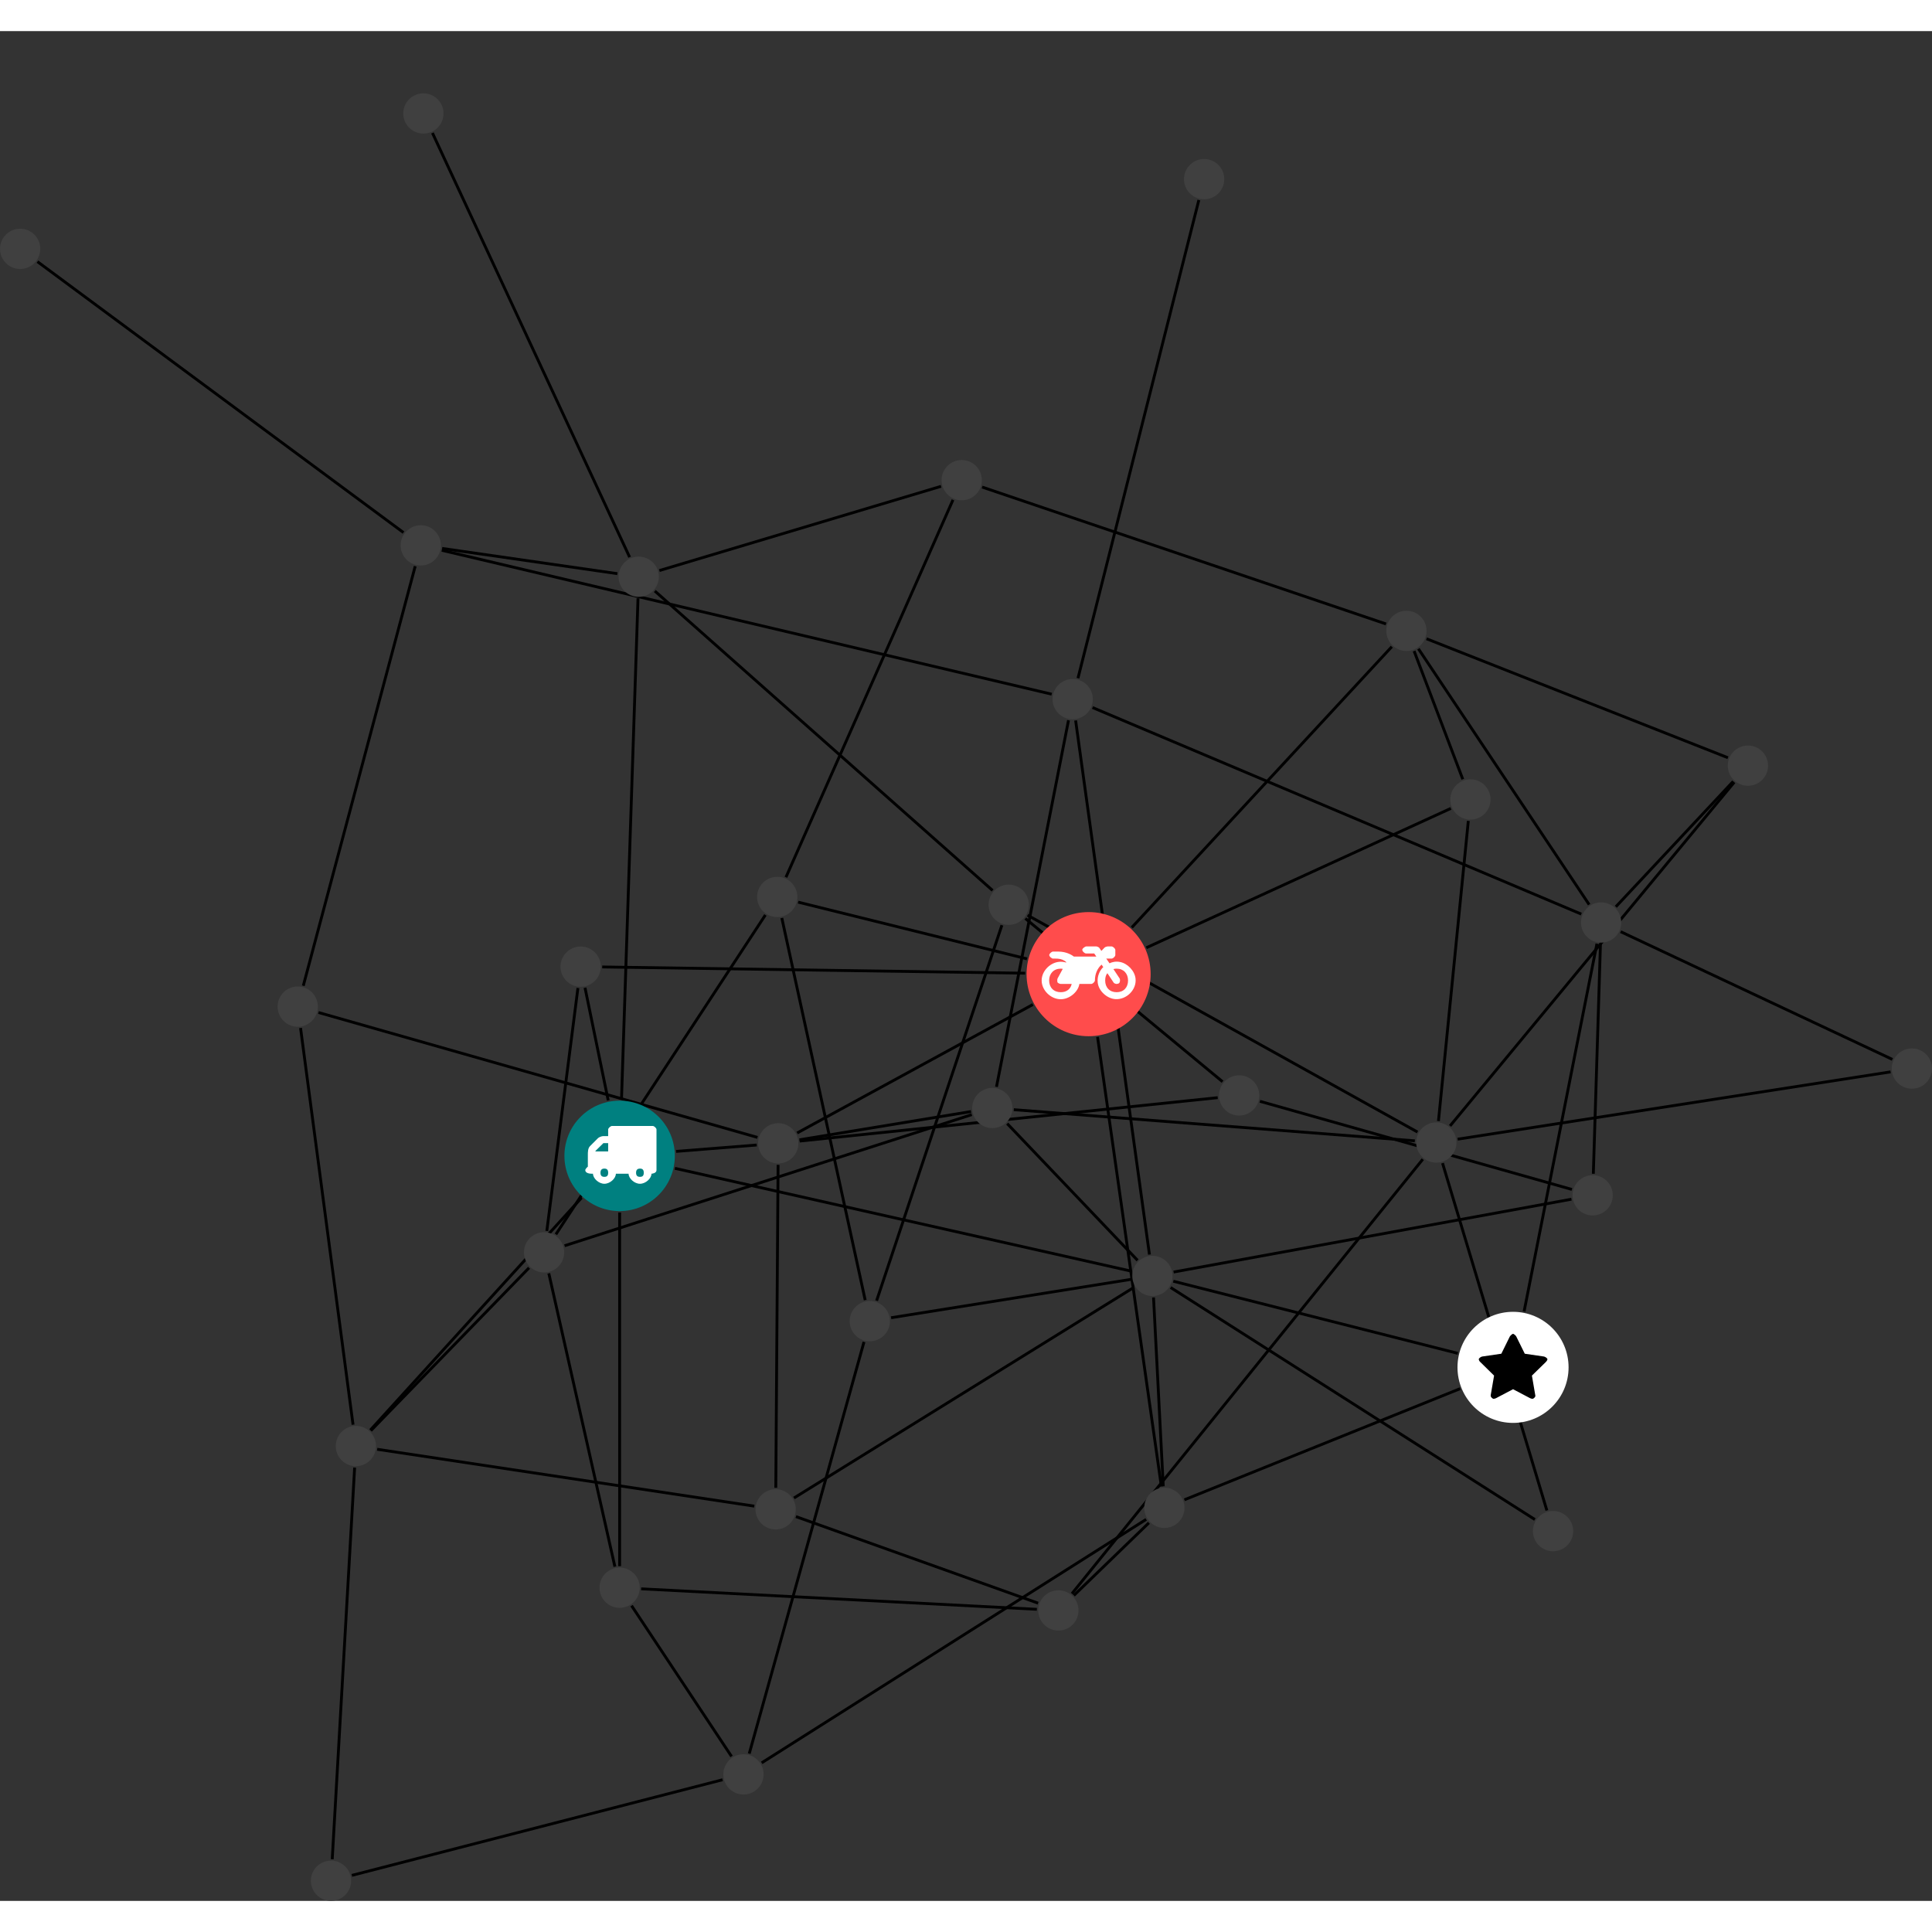 <?xml version="1.0" encoding="UTF-8"?>
<svg xmlns="http://www.w3.org/2000/svg" xmlns:xlink="http://www.w3.org/1999/xlink" width="270.457pt" height="270.457pt" viewBox="0.000 -8.710 270.457 261.747" version="1.1">
<rect x="0.000" y="-8.710" width="270.457" height="261.747" fill="#333333" stroke="none"/>
<defs>
<g>
<symbol overflow="visible" id="glyph0-0">
<path style="stroke:none;" d="M 1.422 -0.75 L 1.422 -7.922 L 3.562 -7.922 L 3.562 -0.891 L 1.422 -0.891 Z M 0.625 0 L 4.531 0 L 4.531 -8.812 L 0.438 -8.812 L 0.438 0 Z M 0.625 0 "/>
</symbol>
<symbol overflow="visible" id="glyph0-1">
<path style="stroke:none;" d="M 3.375 -0.844 C 3.375 -0.453 3.234 -0.266 2.844 -0.266 C 2.469 -0.266 2.297 -0.453 2.297 -0.844 C 2.297 -1.219 2.469 -1.422 2.844 -1.422 C 3.234 -1.422 3.375 -1.219 3.375 -0.844 Z M 1.594 -3.688 L 1.594 -3.859 C 1.594 -3.875 1.578 -3.875 1.594 -3.891 L 2.688 -4.969 C 2.703 -5 2.656 -4.984 2.688 -4.984 L 3.375 -4.984 L 3.375 -3.828 L 1.594 -3.828 Z M 8.359 -0.844 C 8.359 -0.453 8.219 -0.266 7.828 -0.266 C 7.453 -0.266 7.281 -0.453 7.281 -0.844 C 7.281 -1.219 7.453 -1.422 7.828 -1.422 C 8.219 -1.422 8.359 -1.219 8.359 -0.844 Z M 10.141 -6.891 C 10.141 -7.094 9.812 -7.391 9.609 -7.391 L 3.922 -7.391 C 3.719 -7.391 3.375 -7.094 3.375 -6.891 L 3.375 -5.969 L 2.672 -5.969 C 2.469 -5.969 2.078 -5.812 1.938 -5.672 L 0.844 -4.578 C 0.531 -4.266 0.531 -3.734 0.531 -3.328 L 0.531 -1.688 C 0.516 -1.688 0.172 -1.391 0.172 -1.203 C 0.172 -0.781 0.781 -0.703 1.062 -0.703 L 1.25 -0.703 C 1.25 -0.047 2.062 0.703 2.844 0.703 C 3.641 0.703 4.453 -0.047 4.453 -0.703 L 6.234 -0.703 C 6.234 -0.047 7.047 0.703 7.828 0.703 C 8.625 0.703 9.438 -0.047 9.438 -0.703 C 9.547 -0.703 10.141 -0.781 10.141 -1.203 Z M 10.141 -6.891 "/>
</symbol>
<symbol overflow="visible" id="glyph0-2">
<path style="stroke:none;" d="M 12.969 -2.906 C 12.844 -3.984 11.859 -5.016 10.781 -5.219 C 10.234 -5.328 9.703 -5.219 9.328 -5.031 L 8.875 -5.688 L 9.609 -5.688 C 9.812 -5.688 10.141 -5.984 10.141 -6.188 L 10.141 -6.891 C 10.141 -7.094 9.812 -7.391 9.609 -7.391 L 9.047 -7.391 C 8.969 -7.391 8.734 -7.312 8.656 -7.25 L 8.188 -6.766 L 7.891 -7.203 C 7.828 -7.281 7.594 -7.391 7.484 -7.391 L 6.078 -7.391 C 5.906 -7.391 5.547 -7.125 5.516 -6.953 C 5.484 -6.734 5.828 -6.406 6.047 -6.406 L 7.188 -6.406 L 7.484 -5.969 L 4.344 -5.969 C 4.141 -6.125 3.375 -6.672 2.141 -6.672 L 1.422 -6.672 C 1.219 -6.672 0.891 -6.375 0.891 -6.188 C 0.891 -5.984 1.219 -5.688 1.422 -5.688 L 1.781 -5.688 C 2.484 -5.688 2.906 -5.516 3.281 -5.188 L 3.25 -5.141 C 3.078 -5.188 2.797 -5.25 2.5 -5.25 C 1.109 -5.25 -0.172 -4 -0.172 -2.625 C -0.172 -1.25 1.109 0 2.5 0 C 3.75 0 4.953 -1.062 5.109 -2.141 L 6.766 -2.141 C 6.969 -2.141 7.281 -2.438 7.281 -2.625 C 7.281 -3.609 7.688 -4.391 8.219 -4.844 L 8.453 -4.5 C 7.969 -4.062 7.578 -3.203 7.672 -2.359 C 7.781 -1.172 8.969 -0.094 10.141 -0.016 C 11.703 0.094 13.156 -1.344 12.969 -2.906 Z M 2.5 -0.984 C 1.516 -0.984 0.875 -1.641 0.875 -2.625 C 0.875 -3.594 1.516 -4.281 2.5 -4.281 C 2.672 -4.281 2.844 -4.234 2.781 -4.25 L 2.047 -2.891 C 2 -2.781 2 -2.469 2.047 -2.359 C 2.125 -2.25 2.375 -2.141 2.5 -2.141 L 4.031 -2.141 C 3.891 -1.453 3.344 -0.984 2.5 -0.984 Z M 10.328 -0.984 C 9.344 -0.984 8.719 -1.641 8.719 -2.625 C 8.719 -3.109 8.859 -3.469 9.031 -3.641 L 9.906 -2.328 C 9.969 -2.219 10.203 -2.141 10.328 -2.141 C 10.391 -2.141 10.594 -2.188 10.641 -2.234 C 10.812 -2.344 10.844 -2.75 10.734 -2.922 L 9.875 -4.219 C 9.859 -4.219 10.094 -4.281 10.328 -4.281 C 11.297 -4.281 11.922 -3.594 11.922 -2.625 C 11.922 -1.641 11.297 -0.984 10.328 -0.984 Z M 10.328 -0.984 "/>
</symbol>
<symbol overflow="visible" id="glyph0-3">
<path style="stroke:none;" d="M 9.438 -5.078 C 9.438 -5.25 9.078 -5.453 8.938 -5.469 L 6.266 -5.859 L 5.078 -8.266 C 5.031 -8.375 4.75 -8.641 4.625 -8.641 C 4.5 -8.641 4.234 -8.375 4.172 -8.266 L 2.984 -5.859 L 0.312 -5.469 C 0.172 -5.453 -0.172 -5.25 -0.172 -5.078 C -0.172 -4.969 -0.062 -4.781 0.016 -4.719 L 1.969 -2.797 L 1.5 -0.062 C 1.5 -0.016 1.5 0.016 1.5 0.047 C 1.5 0.203 1.75 0.453 1.906 0.453 C 1.984 0.453 2.188 0.406 2.25 0.359 L 4.625 -0.891 L 7 0.359 C 7.062 0.406 7.266 0.453 7.344 0.453 C 7.5 0.453 7.75 0.203 7.75 0.047 C 7.75 0.016 7.75 -0.016 7.734 -0.062 L 7.266 -2.797 L 9.234 -4.719 C 9.297 -4.781 9.438 -4.969 9.438 -5.078 Z M 9.438 -5.078 "/>
</symbol>
</g>
<clipPath id="clip1">
  <path d="M 221 111 L 270.457 111 L 270.457 141 L 221 141 Z M 221 111 "/>
</clipPath>
<clipPath id="clip2">
  <path d="M 198 131 L 270.457 131 L 270.457 153 L 198 153 Z M 198 131 "/>
</clipPath>
<clipPath id="clip3">
  <path d="M 43 230 L 107 230 L 107 253.035 L 43 253.035 Z M 43 230 "/>
</clipPath>
<clipPath id="clip4">
  <path d="M 264 133 L 270.457 133 L 270.457 140 L 264 140 Z M 264 133 "/>
</clipPath>
<clipPath id="clip5">
  <path d="M 43 247 L 50 247 L 50 253.035 L 43 253.035 Z M 43 247 "/>
</clipPath>
</defs>
<g id="surface1">
<path style="fill:none;stroke-width:0.399;stroke-linecap:butt;stroke-linejoin:miter;stroke:rgb(0%,0%,0%);stroke-opacity:1;stroke-miterlimit:10;" d="M 0 -7.929 L 0 -57.433 " transform="matrix(1,0,0,-1,86.742,148.743)"/>
<path style="fill:none;stroke-width:0.399;stroke-linecap:butt;stroke-linejoin:miter;stroke:rgb(0%,0%,0%);stroke-opacity:1;stroke-miterlimit:10;" d="M 7.735 -1.741 L 71.637 -16.144 " transform="matrix(1,0,0,-1,86.742,148.743)"/>
<path style="fill:none;stroke-width:0.399;stroke-linecap:butt;stroke-linejoin:miter;stroke:rgb(0%,0%,0%);stroke-opacity:1;stroke-miterlimit:10;" d="M 7.903 0.626 L 19.192 1.52 " transform="matrix(1,0,0,-1,86.742,148.743)"/>
<path style="fill:none;stroke-width:0.399;stroke-linecap:butt;stroke-linejoin:miter;stroke:rgb(0%,0%,0%);stroke-opacity:1;stroke-miterlimit:10;" d="M -5.332 -5.866 L -34.898 -38.39 " transform="matrix(1,0,0,-1,86.742,148.743)"/>
<path style="fill:none;stroke-width:0.399;stroke-linecap:butt;stroke-linejoin:miter;stroke:rgb(0%,0%,0%);stroke-opacity:1;stroke-miterlimit:10;" d="M -1.601 7.766 L -4.847 23.536 " transform="matrix(1,0,0,-1,86.742,148.743)"/>
<path style="fill:none;stroke-width:0.399;stroke-linecap:butt;stroke-linejoin:miter;stroke:rgb(0%,0%,0%);stroke-opacity:1;stroke-miterlimit:10;" d="M 0.262 7.923 L 2.571 78.055 " transform="matrix(1,0,0,-1,86.742,148.743)"/>
<path style="fill:none;stroke-width:0.399;stroke-linecap:butt;stroke-linejoin:miter;stroke:rgb(0%,0%,0%);stroke-opacity:1;stroke-miterlimit:10;" d="M 58.406 -63.476 L 3.012 -60.609 " transform="matrix(1,0,0,-1,86.742,148.743)"/>
<path style="fill:none;stroke-width:0.399;stroke-linecap:butt;stroke-linejoin:miter;stroke:rgb(0%,0%,0%);stroke-opacity:1;stroke-miterlimit:10;" d="M 63.586 -61.534 L 74.09 -51.37 " transform="matrix(1,0,0,-1,86.742,148.743)"/>
<path style="fill:none;stroke-width:0.399;stroke-linecap:butt;stroke-linejoin:miter;stroke:rgb(0%,0%,0%);stroke-opacity:1;stroke-miterlimit:10;" d="M 63.313 -61.284 L 112.43 -0.476 " transform="matrix(1,0,0,-1,86.742,148.743)"/>
<path style="fill:none;stroke-width:0.399;stroke-linecap:butt;stroke-linejoin:miter;stroke:rgb(0%,0%,0%);stroke-opacity:1;stroke-miterlimit:10;" d="M 58.578 -62.616 L 24.68 -50.499 " transform="matrix(1,0,0,-1,86.742,148.743)"/>
<g clip-path="url(#clip1)" clip-rule="nonzero">
<path style="fill:none;stroke-width:0.399;stroke-linecap:butt;stroke-linejoin:miter;stroke:rgb(0%,0%,0%);stroke-opacity:1;stroke-miterlimit:10;" d="M 140.129 31.384 L 178.168 13.505 " transform="matrix(1,0,0,-1,86.742,148.743)"/>
</g>
<path style="fill:none;stroke-width:0.399;stroke-linecap:butt;stroke-linejoin:miter;stroke:rgb(0%,0%,0%);stroke-opacity:1;stroke-miterlimit:10;" d="M 136.809 29.708 L 126.613 -21.78 " transform="matrix(1,0,0,-1,86.742,148.743)"/>
<path style="fill:none;stroke-width:0.399;stroke-linecap:butt;stroke-linejoin:miter;stroke:rgb(0%,0%,0%);stroke-opacity:1;stroke-miterlimit:10;" d="M 137.301 29.653 L 136.305 -2.507 " transform="matrix(1,0,0,-1,86.742,148.743)"/>
<path style="fill:none;stroke-width:0.399;stroke-linecap:butt;stroke-linejoin:miter;stroke:rgb(0%,0%,0%);stroke-opacity:1;stroke-miterlimit:10;" d="M 135.719 35.177 L 111.82 70.985 " transform="matrix(1,0,0,-1,86.742,148.743)"/>
<path style="fill:none;stroke-width:0.399;stroke-linecap:butt;stroke-linejoin:miter;stroke:rgb(0%,0%,0%);stroke-opacity:1;stroke-miterlimit:10;" d="M 139.457 34.872 L 155.887 52.423 " transform="matrix(1,0,0,-1,86.742,148.743)"/>
<path style="fill:none;stroke-width:0.399;stroke-linecap:butt;stroke-linejoin:miter;stroke:rgb(0%,0%,0%);stroke-opacity:1;stroke-miterlimit:10;" d="M 134.617 33.845 L 66.199 62.763 " transform="matrix(1,0,0,-1,86.742,148.743)"/>
<path style="fill:none;stroke-width:0.399;stroke-linecap:butt;stroke-linejoin:miter;stroke:rgb(0%,0%,0%);stroke-opacity:1;stroke-miterlimit:10;" d="M 71.688 31.962 L 108.094 71.278 " transform="matrix(1,0,0,-1,86.742,148.743)"/>
<path style="fill:none;stroke-width:0.399;stroke-linecap:butt;stroke-linejoin:miter;stroke:rgb(0%,0%,0%);stroke-opacity:1;stroke-miterlimit:10;" d="M 66.903 16.641 L 75.836 -46.284 " transform="matrix(1,0,0,-1,86.742,148.743)"/>
<path style="fill:none;stroke-width:0.399;stroke-linecap:butt;stroke-linejoin:miter;stroke:rgb(0%,0%,0%);stroke-opacity:1;stroke-miterlimit:10;" d="M 57.024 27.579 L 24.988 35.52 " transform="matrix(1,0,0,-1,86.742,148.743)"/>
<path style="fill:none;stroke-width:0.399;stroke-linecap:butt;stroke-linejoin:miter;stroke:rgb(0%,0%,0%);stroke-opacity:1;stroke-miterlimit:10;" d="M 57.848 21.188 L 24.848 3.204 " transform="matrix(1,0,0,-1,86.742,148.743)"/>
<path style="fill:none;stroke-width:0.399;stroke-linecap:butt;stroke-linejoin:miter;stroke:rgb(0%,0%,0%);stroke-opacity:1;stroke-miterlimit:10;" d="M 56.766 25.571 L -2.441 26.446 " transform="matrix(1,0,0,-1,86.742,148.743)"/>
<path style="fill:none;stroke-width:0.399;stroke-linecap:butt;stroke-linejoin:miter;stroke:rgb(0%,0%,0%);stroke-opacity:1;stroke-miterlimit:10;" d="M 73.735 29.138 L 116.36 48.641 " transform="matrix(1,0,0,-1,86.742,148.743)"/>
<g clip-path="url(#clip2)" clip-rule="nonzero">
<path style="fill:none;stroke-width:0.399;stroke-linecap:butt;stroke-linejoin:miter;stroke:rgb(0%,0%,0%);stroke-opacity:1;stroke-miterlimit:10;" d="M 177.918 11.759 L 117.309 2.337 " transform="matrix(1,0,0,-1,86.742,148.743)"/>
</g>
<path style="fill:none;stroke-width:0.399;stroke-linecap:butt;stroke-linejoin:miter;stroke:rgb(0%,0%,0%);stroke-opacity:1;stroke-miterlimit:10;" d="M -0.664 -57.507 L -9.914 -16.448 " transform="matrix(1,0,0,-1,86.742,148.743)"/>
<path style="fill:none;stroke-width:0.399;stroke-linecap:butt;stroke-linejoin:miter;stroke:rgb(0%,0%,0%);stroke-opacity:1;stroke-miterlimit:10;" d="M 1.668 -62.968 L 15.664 -84.07 " transform="matrix(1,0,0,-1,86.742,148.743)"/>
<path style="fill:none;stroke-width:0.399;stroke-linecap:butt;stroke-linejoin:miter;stroke:rgb(0%,0%,0%);stroke-opacity:1;stroke-miterlimit:10;" d="M 38 -22.659 L 71.602 -17.284 " transform="matrix(1,0,0,-1,86.742,148.743)"/>
<path style="fill:none;stroke-width:0.399;stroke-linecap:butt;stroke-linejoin:miter;stroke:rgb(0%,0%,0%);stroke-opacity:1;stroke-miterlimit:10;" d="M 34.375 -20.191 L 22.703 33.298 " transform="matrix(1,0,0,-1,86.742,148.743)"/>
<path style="fill:none;stroke-width:0.399;stroke-linecap:butt;stroke-linejoin:miter;stroke:rgb(0%,0%,0%);stroke-opacity:1;stroke-miterlimit:10;" d="M 34.207 -26.046 L 18.145 -83.675 " transform="matrix(1,0,0,-1,86.742,148.743)"/>
<path style="fill:none;stroke-width:0.399;stroke-linecap:butt;stroke-linejoin:miter;stroke:rgb(0%,0%,0%);stroke-opacity:1;stroke-miterlimit:10;" d="M 35.973 -20.273 L 53.512 32.294 " transform="matrix(1,0,0,-1,86.742,148.743)"/>
<path style="fill:none;stroke-width:0.399;stroke-linecap:butt;stroke-linejoin:miter;stroke:rgb(0%,0%,0%);stroke-opacity:1;stroke-miterlimit:10;" d="M 117.332 -27.644 L 77.508 -17.546 " transform="matrix(1,0,0,-1,86.742,148.743)"/>
<path style="fill:none;stroke-width:0.399;stroke-linecap:butt;stroke-linejoin:miter;stroke:rgb(0%,0%,0%);stroke-opacity:1;stroke-miterlimit:10;" d="M 117.668 -32.585 L 79.059 -48.144 " transform="matrix(1,0,0,-1,86.742,148.743)"/>
<path style="fill:none;stroke-width:0.399;stroke-linecap:butt;stroke-linejoin:miter;stroke:rgb(0%,0%,0%);stroke-opacity:1;stroke-miterlimit:10;" d="M -40.234 -98.464 L -37.097 -43.636 " transform="matrix(1,0,0,-1,86.742,148.743)"/>
<g clip-path="url(#clip3)" clip-rule="nonzero">
<path style="fill:none;stroke-width:0.399;stroke-linecap:butt;stroke-linejoin:miter;stroke:rgb(0%,0%,0%);stroke-opacity:1;stroke-miterlimit:10;" d="M -37.484 -100.722 L 14.41 -87.335 " transform="matrix(1,0,0,-1,86.742,148.743)"/>
</g>
<path style="fill:none;stroke-width:0.399;stroke-linecap:butt;stroke-linejoin:miter;stroke:rgb(0%,0%,0%);stroke-opacity:1;stroke-miterlimit:10;" d="M 54.254 4.516 L 72.5 -14.62 " transform="matrix(1,0,0,-1,86.742,148.743)"/>
<path style="fill:none;stroke-width:0.399;stroke-linecap:butt;stroke-linejoin:miter;stroke:rgb(0%,0%,0%);stroke-opacity:1;stroke-miterlimit:10;" d="M 49.297 5.774 L -7.707 -12.581 " transform="matrix(1,0,0,-1,86.742,148.743)"/>
<path style="fill:none;stroke-width:0.399;stroke-linecap:butt;stroke-linejoin:miter;stroke:rgb(0%,0%,0%);stroke-opacity:1;stroke-miterlimit:10;" d="M 55.18 6.466 L 111.317 2.106 " transform="matrix(1,0,0,-1,86.742,148.743)"/>
<path style="fill:none;stroke-width:0.399;stroke-linecap:butt;stroke-linejoin:miter;stroke:rgb(0%,0%,0%);stroke-opacity:1;stroke-miterlimit:10;" d="M 49.196 6.208 L 25.176 2.251 " transform="matrix(1,0,0,-1,86.742,148.743)"/>
<path style="fill:none;stroke-width:0.399;stroke-linecap:butt;stroke-linejoin:miter;stroke:rgb(0%,0%,0%);stroke-opacity:1;stroke-miterlimit:10;" d="M 52.754 9.661 L 62.836 60.977 " transform="matrix(1,0,0,-1,86.742,148.743)"/>
<path style="fill:none;stroke-width:0.399;stroke-linecap:butt;stroke-linejoin:miter;stroke:rgb(0%,0%,0%);stroke-opacity:1;stroke-miterlimit:10;" d="M 128.121 -50.905 L 77.129 -18.429 " transform="matrix(1,0,0,-1,86.742,148.743)"/>
<path style="fill:none;stroke-width:0.399;stroke-linecap:butt;stroke-linejoin:miter;stroke:rgb(0%,0%,0%);stroke-opacity:1;stroke-miterlimit:10;" d="M 129.801 -49.636 L 115.195 -1.019 " transform="matrix(1,0,0,-1,86.742,148.743)"/>
<path style="fill:none;stroke-width:0.399;stroke-linecap:butt;stroke-linejoin:miter;stroke:rgb(0%,0%,0%);stroke-opacity:1;stroke-miterlimit:10;" d="M 77.551 -16.261 L 133.242 -6.066 " transform="matrix(1,0,0,-1,86.742,148.743)"/>
<path style="fill:none;stroke-width:0.399;stroke-linecap:butt;stroke-linejoin:miter;stroke:rgb(0%,0%,0%);stroke-opacity:1;stroke-miterlimit:10;" d="M 74.738 -19.82 L 76.102 -46.257 " transform="matrix(1,0,0,-1,86.742,148.743)"/>
<path style="fill:none;stroke-width:0.399;stroke-linecap:butt;stroke-linejoin:miter;stroke:rgb(0%,0%,0%);stroke-opacity:1;stroke-miterlimit:10;" d="M 72.016 -18.394 L 24.403 -47.894 " transform="matrix(1,0,0,-1,86.742,148.743)"/>
<path style="fill:none;stroke-width:0.399;stroke-linecap:butt;stroke-linejoin:miter;stroke:rgb(0%,0%,0%);stroke-opacity:1;stroke-miterlimit:10;" d="M 74.168 -13.816 L 63.832 60.95 " transform="matrix(1,0,0,-1,86.742,148.743)"/>
<path style="fill:none;stroke-width:0.399;stroke-linecap:butt;stroke-linejoin:miter;stroke:rgb(0%,0%,0%);stroke-opacity:1;stroke-miterlimit:10;" d="M -24.851 85.036 L -0.316 81.501 " transform="matrix(1,0,0,-1,86.742,148.743)"/>
<path style="fill:none;stroke-width:0.399;stroke-linecap:butt;stroke-linejoin:miter;stroke:rgb(0%,0%,0%);stroke-opacity:1;stroke-miterlimit:10;" d="M -28.617 82.548 L -44.285 23.813 " transform="matrix(1,0,0,-1,86.742,148.743)"/>
<path style="fill:none;stroke-width:0.399;stroke-linecap:butt;stroke-linejoin:miter;stroke:rgb(0%,0%,0%);stroke-opacity:1;stroke-miterlimit:10;" d="M -30.262 87.259 L -81.5 125.18 " transform="matrix(1,0,0,-1,86.742,148.743)"/>
<path style="fill:none;stroke-width:0.399;stroke-linecap:butt;stroke-linejoin:miter;stroke:rgb(0%,0%,0%);stroke-opacity:1;stroke-miterlimit:10;" d="M -24.898 84.774 L 60.481 64.63 " transform="matrix(1,0,0,-1,86.742,148.743)"/>
<path style="fill:none;stroke-width:0.399;stroke-linecap:butt;stroke-linejoin:miter;stroke:rgb(0%,0%,0%);stroke-opacity:1;stroke-miterlimit:10;" d="M -8.922 -10.984 L 20.403 33.723 " transform="matrix(1,0,0,-1,86.742,148.743)"/>
<path style="fill:none;stroke-width:0.399;stroke-linecap:butt;stroke-linejoin:miter;stroke:rgb(0%,0%,0%);stroke-opacity:1;stroke-miterlimit:10;" d="M -12.683 -15.671 L -34.824 -38.46 " transform="matrix(1,0,0,-1,86.742,148.743)"/>
<path style="fill:none;stroke-width:0.399;stroke-linecap:butt;stroke-linejoin:miter;stroke:rgb(0%,0%,0%);stroke-opacity:1;stroke-miterlimit:10;" d="M -10.195 -10.515 L -5.84 23.497 " transform="matrix(1,0,0,-1,86.742,148.743)"/>
<path style="fill:none;stroke-width:0.399;stroke-linecap:butt;stroke-linejoin:miter;stroke:rgb(0%,0%,0%);stroke-opacity:1;stroke-miterlimit:10;" d="M 133.309 -4.702 L 89.629 7.641 " transform="matrix(1,0,0,-1,86.742,148.743)"/>
<path style="fill:none;stroke-width:0.399;stroke-linecap:butt;stroke-linejoin:miter;stroke:rgb(0%,0%,0%);stroke-opacity:1;stroke-miterlimit:10;" d="M 107.285 74.462 L 50.742 93.626 " transform="matrix(1,0,0,-1,86.742,148.743)"/>
<path style="fill:none;stroke-width:0.399;stroke-linecap:butt;stroke-linejoin:miter;stroke:rgb(0%,0%,0%);stroke-opacity:1;stroke-miterlimit:10;" d="M 112.953 72.388 L 155.145 55.735 " transform="matrix(1,0,0,-1,86.742,148.743)"/>
<path style="fill:none;stroke-width:0.399;stroke-linecap:butt;stroke-linejoin:miter;stroke:rgb(0%,0%,0%);stroke-opacity:1;stroke-miterlimit:10;" d="M 111.215 70.673 L 118.031 52.72 " transform="matrix(1,0,0,-1,86.742,148.743)"/>
<path style="fill:none;stroke-width:0.399;stroke-linecap:butt;stroke-linejoin:miter;stroke:rgb(0%,0%,0%);stroke-opacity:1;stroke-miterlimit:10;" d="M 73.707 -50.886 L 19.883 -84.968 " transform="matrix(1,0,0,-1,86.742,148.743)"/>
<path style="fill:none;stroke-width:0.399;stroke-linecap:butt;stroke-linejoin:miter;stroke:rgb(0%,0%,0%);stroke-opacity:1;stroke-miterlimit:10;" d="M 116.25 4.196 L 156.028 52.302 " transform="matrix(1,0,0,-1,86.742,148.743)"/>
<path style="fill:none;stroke-width:0.399;stroke-linecap:butt;stroke-linejoin:miter;stroke:rgb(0%,0%,0%);stroke-opacity:1;stroke-miterlimit:10;" d="M 111.688 3.337 L 57.106 33.688 " transform="matrix(1,0,0,-1,86.742,148.743)"/>
<path style="fill:none;stroke-width:0.399;stroke-linecap:butt;stroke-linejoin:miter;stroke:rgb(0%,0%,0%);stroke-opacity:1;stroke-miterlimit:10;" d="M 114.625 4.876 L 118.805 46.895 " transform="matrix(1,0,0,-1,86.742,148.743)"/>
<path style="fill:none;stroke-width:0.399;stroke-linecap:butt;stroke-linejoin:miter;stroke:rgb(0%,0%,0%);stroke-opacity:1;stroke-miterlimit:10;" d="M 23.281 39.005 L 46.664 91.833 " transform="matrix(1,0,0,-1,86.742,148.743)"/>
<path style="fill:none;stroke-width:0.399;stroke-linecap:butt;stroke-linejoin:miter;stroke:rgb(0%,0%,0%);stroke-opacity:1;stroke-miterlimit:10;" d="M -26.203 143.192 L 1.399 83.809 " transform="matrix(1,0,0,-1,86.742,148.743)"/>
<path style="fill:none;stroke-width:0.399;stroke-linecap:butt;stroke-linejoin:miter;stroke:rgb(0%,0%,0%);stroke-opacity:1;stroke-miterlimit:10;" d="M 44.996 93.731 L 5.563 81.938 " transform="matrix(1,0,0,-1,86.742,148.743)"/>
<path style="fill:none;stroke-width:0.399;stroke-linecap:butt;stroke-linejoin:miter;stroke:rgb(0%,0%,0%);stroke-opacity:1;stroke-miterlimit:10;" d="M 22.18 -1.261 L 21.86 -46.464 " transform="matrix(1,0,0,-1,86.742,148.743)"/>
<path style="fill:none;stroke-width:0.399;stroke-linecap:butt;stroke-linejoin:miter;stroke:rgb(0%,0%,0%);stroke-opacity:1;stroke-miterlimit:10;" d="M 19.297 2.583 L -42.16 20.071 " transform="matrix(1,0,0,-1,86.742,148.743)"/>
<path style="fill:none;stroke-width:0.399;stroke-linecap:butt;stroke-linejoin:miter;stroke:rgb(0%,0%,0%);stroke-opacity:1;stroke-miterlimit:10;" d="M 25.199 2.071 L 83.723 8.149 " transform="matrix(1,0,0,-1,86.742,148.743)"/>
<path style="fill:none;stroke-width:0.399;stroke-linecap:butt;stroke-linejoin:miter;stroke:rgb(0%,0%,0%);stroke-opacity:1;stroke-miterlimit:10;" d="M -33.941 -41.073 L 18.852 -49.034 " transform="matrix(1,0,0,-1,86.742,148.743)"/>
<path style="fill:none;stroke-width:0.399;stroke-linecap:butt;stroke-linejoin:miter;stroke:rgb(0%,0%,0%);stroke-opacity:1;stroke-miterlimit:10;" d="M -37.32 -37.632 L -44.668 17.903 " transform="matrix(1,0,0,-1,86.742,148.743)"/>
<path style="fill:none;stroke-width:0.399;stroke-linecap:butt;stroke-linejoin:miter;stroke:rgb(0%,0%,0%);stroke-opacity:1;stroke-miterlimit:10;" d="M 4.926 79.071 L 52.207 37.157 " transform="matrix(1,0,0,-1,86.742,148.743)"/>
<path style="fill:none;stroke-width:0.399;stroke-linecap:butt;stroke-linejoin:miter;stroke:rgb(0%,0%,0%);stroke-opacity:1;stroke-miterlimit:10;" d="M 81.082 133.805 L 64.16 66.864 " transform="matrix(1,0,0,-1,86.742,148.743)"/>
<path style="fill:none;stroke-width:0.399;stroke-linecap:butt;stroke-linejoin:miter;stroke:rgb(0%,0%,0%);stroke-opacity:1;stroke-miterlimit:10;" d="M 56.793 33.231 L 84.399 10.384 " transform="matrix(1,0,0,-1,86.742,148.743)"/>
<path style=" stroke:none;fill-rule:nonzero;fill:rgb(0%,50%,50%);fill-opacity:1;" d="M 94.469 148.742 C 94.469 144.473 91.012 141.016 86.742 141.016 C 82.473 141.016 79.012 144.473 79.012 148.742 C 79.012 153.012 82.473 156.473 86.742 156.473 C 91.012 156.473 94.469 153.012 94.469 148.742 Z M 94.469 148.742 "/>
<g style="fill:rgb(100%,100%,100%);fill-opacity:1;">
  <use xlink:href="#glyph0-1" x="81.761" y="151.946"/>
</g>
<path style=" stroke:none;fill-rule:nonzero;fill:rgb(25%,25%,25%);fill-opacity:1;" d="M 150.977 212.375 C 150.977 210.82 149.715 209.559 148.16 209.559 C 146.605 209.559 145.344 210.82 145.344 212.375 C 145.344 213.934 146.605 215.195 148.16 215.195 C 149.715 215.195 150.977 213.934 150.977 212.375 Z M 150.977 212.375 "/>
<path style=" stroke:none;fill-rule:nonzero;fill:rgb(25%,25%,25%);fill-opacity:1;" d="M 226.953 116.074 C 226.953 114.52 225.695 113.258 224.137 113.258 C 222.582 113.258 221.32 114.52 221.32 116.074 C 221.32 117.633 222.582 118.895 224.137 118.895 C 225.695 118.895 226.953 117.633 226.953 116.074 Z M 226.953 116.074 "/>
<path style=" stroke:none;fill-rule:nonzero;fill:rgb(100%,29.999%,29.999%);fill-opacity:1;" d="M 161.078 123.305 C 161.078 118.508 157.191 114.617 152.395 114.617 C 147.594 114.617 143.707 118.508 143.707 123.305 C 143.707 128.102 147.594 131.992 152.395 131.992 C 157.191 131.992 161.078 128.102 161.078 123.305 Z M 161.078 123.305 "/>
<g style="fill:rgb(100%,100%,100%);fill-opacity:1;">
  <use xlink:href="#glyph0-2" x="145.992" y="126.816"/>
</g>
<g clip-path="url(#clip4)" clip-rule="nonzero">
<path style=" stroke:none;fill-rule:nonzero;fill:rgb(25%,25%,25%);fill-opacity:1;" d="M 270.457 136.523 C 270.457 134.965 269.195 133.703 267.641 133.703 C 266.082 133.703 264.82 134.965 264.82 136.523 C 264.82 138.078 266.082 139.34 267.641 139.34 C 269.195 139.34 270.457 138.078 270.457 136.523 Z M 270.457 136.523 "/>
</g>
<path style=" stroke:none;fill-rule:nonzero;fill:rgb(25%,25%,25%);fill-opacity:1;" d="M 89.559 209.195 C 89.559 207.637 88.297 206.375 86.742 206.375 C 85.188 206.375 83.926 207.637 83.926 209.195 C 83.926 210.75 85.188 212.012 86.742 212.012 C 88.297 212.012 89.559 210.75 89.559 209.195 Z M 89.559 209.195 "/>
<path style=" stroke:none;fill-rule:nonzero;fill:rgb(25%,25%,25%);fill-opacity:1;" d="M 124.578 171.879 C 124.578 170.324 123.316 169.062 121.762 169.062 C 120.203 169.062 118.941 170.324 118.941 171.879 C 118.941 173.438 120.203 174.699 121.762 174.699 C 123.316 174.699 124.578 173.438 124.578 171.879 Z M 124.578 171.879 "/>
<path style=" stroke:none;fill-rule:nonzero;fill:rgb(100%,100%,100%);fill-opacity:1;" d="M 219.582 178.348 C 219.582 174.055 216.102 170.574 211.809 170.574 C 207.512 170.574 204.031 174.055 204.031 178.348 C 204.031 182.641 207.512 186.125 211.809 186.125 C 216.102 186.125 219.582 182.641 219.582 178.348 Z M 219.582 178.348 "/>
<g style="fill:rgb(0%,0%,0%);fill-opacity:1;">
  <use xlink:href="#glyph0-3" x="207.184" y="182.299"/>
</g>
<g clip-path="url(#clip5)" clip-rule="nonzero">
<path style=" stroke:none;fill-rule:nonzero;fill:rgb(25%,25%,25%);fill-opacity:1;" d="M 49.156 250.219 C 49.156 248.664 47.895 247.402 46.336 247.402 C 44.781 247.402 43.52 248.664 43.52 250.219 C 43.52 251.773 44.781 253.035 46.336 253.035 C 47.895 253.035 49.156 251.773 49.156 250.219 Z M 49.156 250.219 "/>
</g>
<path style=" stroke:none;fill-rule:nonzero;fill:rgb(25%,25%,25%);fill-opacity:1;" d="M 141.73 142.043 C 141.73 140.488 140.469 139.227 138.914 139.227 C 137.355 139.227 136.094 140.488 136.094 142.043 C 136.094 143.598 137.355 144.859 138.914 144.859 C 140.469 144.859 141.73 143.598 141.73 142.043 Z M 141.73 142.043 "/>
<path style=" stroke:none;fill-rule:nonzero;fill:rgb(25%,25%,25%);fill-opacity:1;" d="M 220.227 201.27 C 220.227 199.715 218.965 198.453 217.406 198.453 C 215.852 198.453 214.59 199.715 214.59 201.27 C 214.59 202.828 215.852 204.09 217.406 204.09 C 218.965 204.09 220.227 202.828 220.227 201.27 Z M 220.227 201.27 "/>
<path style=" stroke:none;fill-rule:nonzero;fill:rgb(25%,25%,25%);fill-opacity:1;" d="M 164.141 165.551 C 164.141 163.992 162.879 162.73 161.324 162.73 C 159.77 162.73 158.508 163.992 158.508 165.551 C 158.508 167.105 159.77 168.367 161.324 168.367 C 162.879 168.367 164.141 167.105 164.141 165.551 Z M 164.141 165.551 "/>
<path style=" stroke:none;fill-rule:nonzero;fill:rgb(25%,25%,25%);fill-opacity:1;" d="M 61.723 63.277 C 61.723 61.723 60.461 60.461 58.906 60.461 C 57.348 60.461 56.086 61.723 56.086 63.277 C 56.086 64.836 57.348 66.098 58.906 66.098 C 60.461 66.098 61.723 64.836 61.723 63.277 Z M 61.723 63.277 "/>
<path style=" stroke:none;fill-rule:nonzero;fill:rgb(25%,25%,25%);fill-opacity:1;" d="M 78.98 162.25 C 78.98 160.691 77.719 159.43 76.164 159.43 C 74.609 159.43 73.348 160.691 73.348 162.25 C 73.348 163.805 74.609 165.066 76.164 165.066 C 77.719 165.066 78.98 163.805 78.98 162.25 Z M 78.98 162.25 "/>
<path style=" stroke:none;fill-rule:nonzero;fill:rgb(25%,25%,25%);fill-opacity:1;" d="M 225.77 154.266 C 225.77 152.707 224.508 151.445 222.953 151.445 C 221.398 151.445 220.137 152.707 220.137 154.266 C 220.137 155.82 221.398 157.082 222.953 157.082 C 224.508 157.082 225.77 155.82 225.77 154.266 Z M 225.77 154.266 "/>
<path style=" stroke:none;fill-rule:nonzero;fill:rgb(25%,25%,25%);fill-opacity:1;" d="M 199.703 75.25 C 199.703 73.695 198.441 72.434 196.887 72.434 C 195.328 72.434 194.066 73.695 194.066 75.25 C 194.066 76.805 195.328 78.066 196.887 78.066 C 198.441 78.066 199.703 76.805 199.703 75.25 Z M 199.703 75.25 "/>
<path style=" stroke:none;fill-rule:nonzero;fill:rgb(25%,25%,25%);fill-opacity:1;" d="M 165.816 198.016 C 165.816 196.457 164.555 195.195 163 195.195 C 161.445 195.195 160.184 196.457 160.184 198.016 C 160.184 199.57 161.445 200.832 163 200.832 C 164.555 200.832 165.816 199.57 165.816 198.016 Z M 165.816 198.016 "/>
<path style=" stroke:none;fill-rule:nonzero;fill:rgb(25%,25%,25%);fill-opacity:1;" d="M 203.887 146.871 C 203.887 145.316 202.625 144.055 201.066 144.055 C 199.512 144.055 198.25 145.316 198.25 146.871 C 198.25 148.43 199.512 149.691 201.066 149.691 C 202.625 149.691 203.887 148.43 203.887 146.871 Z M 203.887 146.871 "/>
<path style=" stroke:none;fill-rule:nonzero;fill:rgb(25%,25%,25%);fill-opacity:1;" d="M 111.621 112.496 C 111.621 110.941 110.359 109.68 108.801 109.68 C 107.246 109.68 105.984 110.941 105.984 112.496 C 105.984 114.055 107.246 115.316 108.801 115.316 C 110.359 115.316 111.621 114.055 111.621 112.496 Z M 111.621 112.496 "/>
<path style=" stroke:none;fill-rule:nonzero;fill:rgb(25%,25%,25%);fill-opacity:1;" d="M 62.086 2.816 C 62.086 1.262 60.824 0 59.266 0 C 57.711 0 56.449 1.262 56.449 2.816 C 56.449 4.375 57.711 5.637 59.266 5.637 C 60.824 5.637 62.086 4.375 62.086 2.816 Z M 62.086 2.816 "/>
<path style=" stroke:none;fill-rule:nonzero;fill:rgb(25%,25%,25%);fill-opacity:1;" d="M 137.445 54.152 C 137.445 52.594 136.184 51.332 134.629 51.332 C 133.07 51.332 131.809 52.594 131.809 54.152 C 131.809 55.707 133.07 56.969 134.629 56.969 C 136.184 56.969 137.445 55.707 137.445 54.152 Z M 137.445 54.152 "/>
<path style=" stroke:none;fill-rule:nonzero;fill:rgb(25%,25%,25%);fill-opacity:1;" d="M 111.762 146.984 C 111.762 145.43 110.5 144.168 108.941 144.168 C 107.387 144.168 106.125 145.43 106.125 146.984 C 106.125 148.543 107.387 149.805 108.941 149.805 C 110.5 149.805 111.762 148.543 111.762 146.984 Z M 111.762 146.984 "/>
<path style=" stroke:none;fill-rule:nonzero;fill:rgb(25%,25%,25%);fill-opacity:1;" d="M 52.637 189.367 C 52.637 187.809 51.375 186.547 49.816 186.547 C 48.262 186.547 47 187.809 47 189.367 C 47 190.922 48.262 192.184 49.816 192.184 C 51.375 192.184 52.637 190.922 52.637 189.367 Z M 52.637 189.367 "/>
<path style=" stroke:none;fill-rule:nonzero;fill:rgb(25%,25%,25%);fill-opacity:1;" d="M 247.508 94.117 C 247.508 92.562 246.246 91.301 244.691 91.301 C 243.133 91.301 241.871 92.562 241.871 94.117 C 241.871 95.672 243.133 96.934 244.691 96.934 C 246.246 96.934 247.508 95.672 247.508 94.117 Z M 247.508 94.117 "/>
<path style=" stroke:none;fill-rule:nonzero;fill:rgb(25%,25%,25%);fill-opacity:1;" d="M 84.102 122.254 C 84.102 120.695 82.84 119.434 81.285 119.434 C 79.727 119.434 78.465 120.695 78.465 122.254 C 78.465 123.809 79.727 125.07 81.285 125.07 C 82.84 125.07 84.102 123.809 84.102 122.254 Z M 84.102 122.254 "/>
<path style=" stroke:none;fill-rule:nonzero;fill:rgb(25%,25%,25%);fill-opacity:1;" d="M 92.23 67.672 C 92.23 66.117 90.969 64.855 89.41 64.855 C 87.855 64.855 86.594 66.117 86.594 67.672 C 86.594 69.227 87.855 70.488 89.41 70.488 C 90.969 70.488 92.23 69.227 92.23 67.672 Z M 92.23 67.672 "/>
<path style=" stroke:none;fill-rule:nonzero;fill:rgb(25%,25%,25%);fill-opacity:1;" d="M 171.383 12.016 C 171.383 10.457 170.121 9.195 168.562 9.195 C 167.008 9.195 165.746 10.457 165.746 12.016 C 165.746 13.57 167.008 14.832 168.562 14.832 C 170.121 14.832 171.383 13.57 171.383 12.016 Z M 171.383 12.016 "/>
<path style=" stroke:none;fill-rule:nonzero;fill:rgb(25%,25%,25%);fill-opacity:1;" d="M 111.398 198.227 C 111.398 196.668 110.137 195.406 108.578 195.406 C 107.023 195.406 105.762 196.668 105.762 198.227 C 105.762 199.781 107.023 201.043 108.578 201.043 C 110.137 201.043 111.398 199.781 111.398 198.227 Z M 111.398 198.227 "/>
<path style=" stroke:none;fill-rule:nonzero;fill:rgb(25%,25%,25%);fill-opacity:1;" d="M 106.895 235.324 C 106.895 233.77 105.633 232.508 104.074 232.508 C 102.52 232.508 101.258 233.77 101.258 235.324 C 101.258 236.883 102.52 238.145 104.074 238.145 C 105.633 238.145 106.895 236.883 106.895 235.324 Z M 106.895 235.324 "/>
<path style=" stroke:none;fill-rule:nonzero;fill:rgb(25%,25%,25%);fill-opacity:1;" d="M 144.027 113.586 C 144.027 112.031 142.766 110.77 141.211 110.77 C 139.652 110.77 138.391 112.031 138.391 113.586 C 138.391 115.145 139.652 116.406 141.211 116.406 C 142.766 116.406 144.027 115.145 144.027 113.586 Z M 144.027 113.586 "/>
<path style=" stroke:none;fill-rule:nonzero;fill:rgb(25%,25%,25%);fill-opacity:1;" d="M 44.5 127.848 C 44.5 126.293 43.238 125.031 41.68 125.031 C 40.125 125.031 38.863 126.293 38.863 127.848 C 38.863 129.406 40.125 130.668 41.68 130.668 C 43.238 130.668 44.5 129.406 44.5 127.848 Z M 44.5 127.848 "/>
<path style=" stroke:none;fill-rule:nonzero;fill:rgb(25%,25%,25%);fill-opacity:1;" d="M 5.637 21.77 C 5.637 20.215 4.375 18.953 2.816 18.953 C 1.262 18.953 0 20.215 0 21.77 C 0 23.328 1.262 24.59 2.816 24.59 C 4.375 24.59 5.637 23.328 5.637 21.77 Z M 5.637 21.77 "/>
<path style=" stroke:none;fill-rule:nonzero;fill:rgb(25%,25%,25%);fill-opacity:1;" d="M 152.98 84.809 C 152.98 83.25 151.719 81.988 150.16 81.988 C 148.605 81.988 147.344 83.25 147.344 84.809 C 147.344 86.363 148.605 87.625 150.16 87.625 C 151.719 87.625 152.98 86.363 152.98 84.809 Z M 152.98 84.809 "/>
<path style=" stroke:none;fill-rule:nonzero;fill:rgb(25%,25%,25%);fill-opacity:1;" d="M 176.285 140.281 C 176.285 138.727 175.023 137.465 173.465 137.465 C 171.91 137.465 170.648 138.727 170.648 140.281 C 170.648 141.84 171.91 143.102 173.465 143.102 C 175.023 143.102 176.285 141.84 176.285 140.281 Z M 176.285 140.281 "/>
<path style=" stroke:none;fill-rule:nonzero;fill:rgb(25%,25%,25%);fill-opacity:1;" d="M 208.66 98.848 C 208.66 97.293 207.398 96.031 205.844 96.031 C 204.289 96.031 203.027 97.293 203.027 98.848 C 203.027 100.406 204.289 101.668 205.844 101.668 C 207.398 101.668 208.66 100.406 208.66 98.848 Z M 208.66 98.848 "/>
</g>
</svg>
